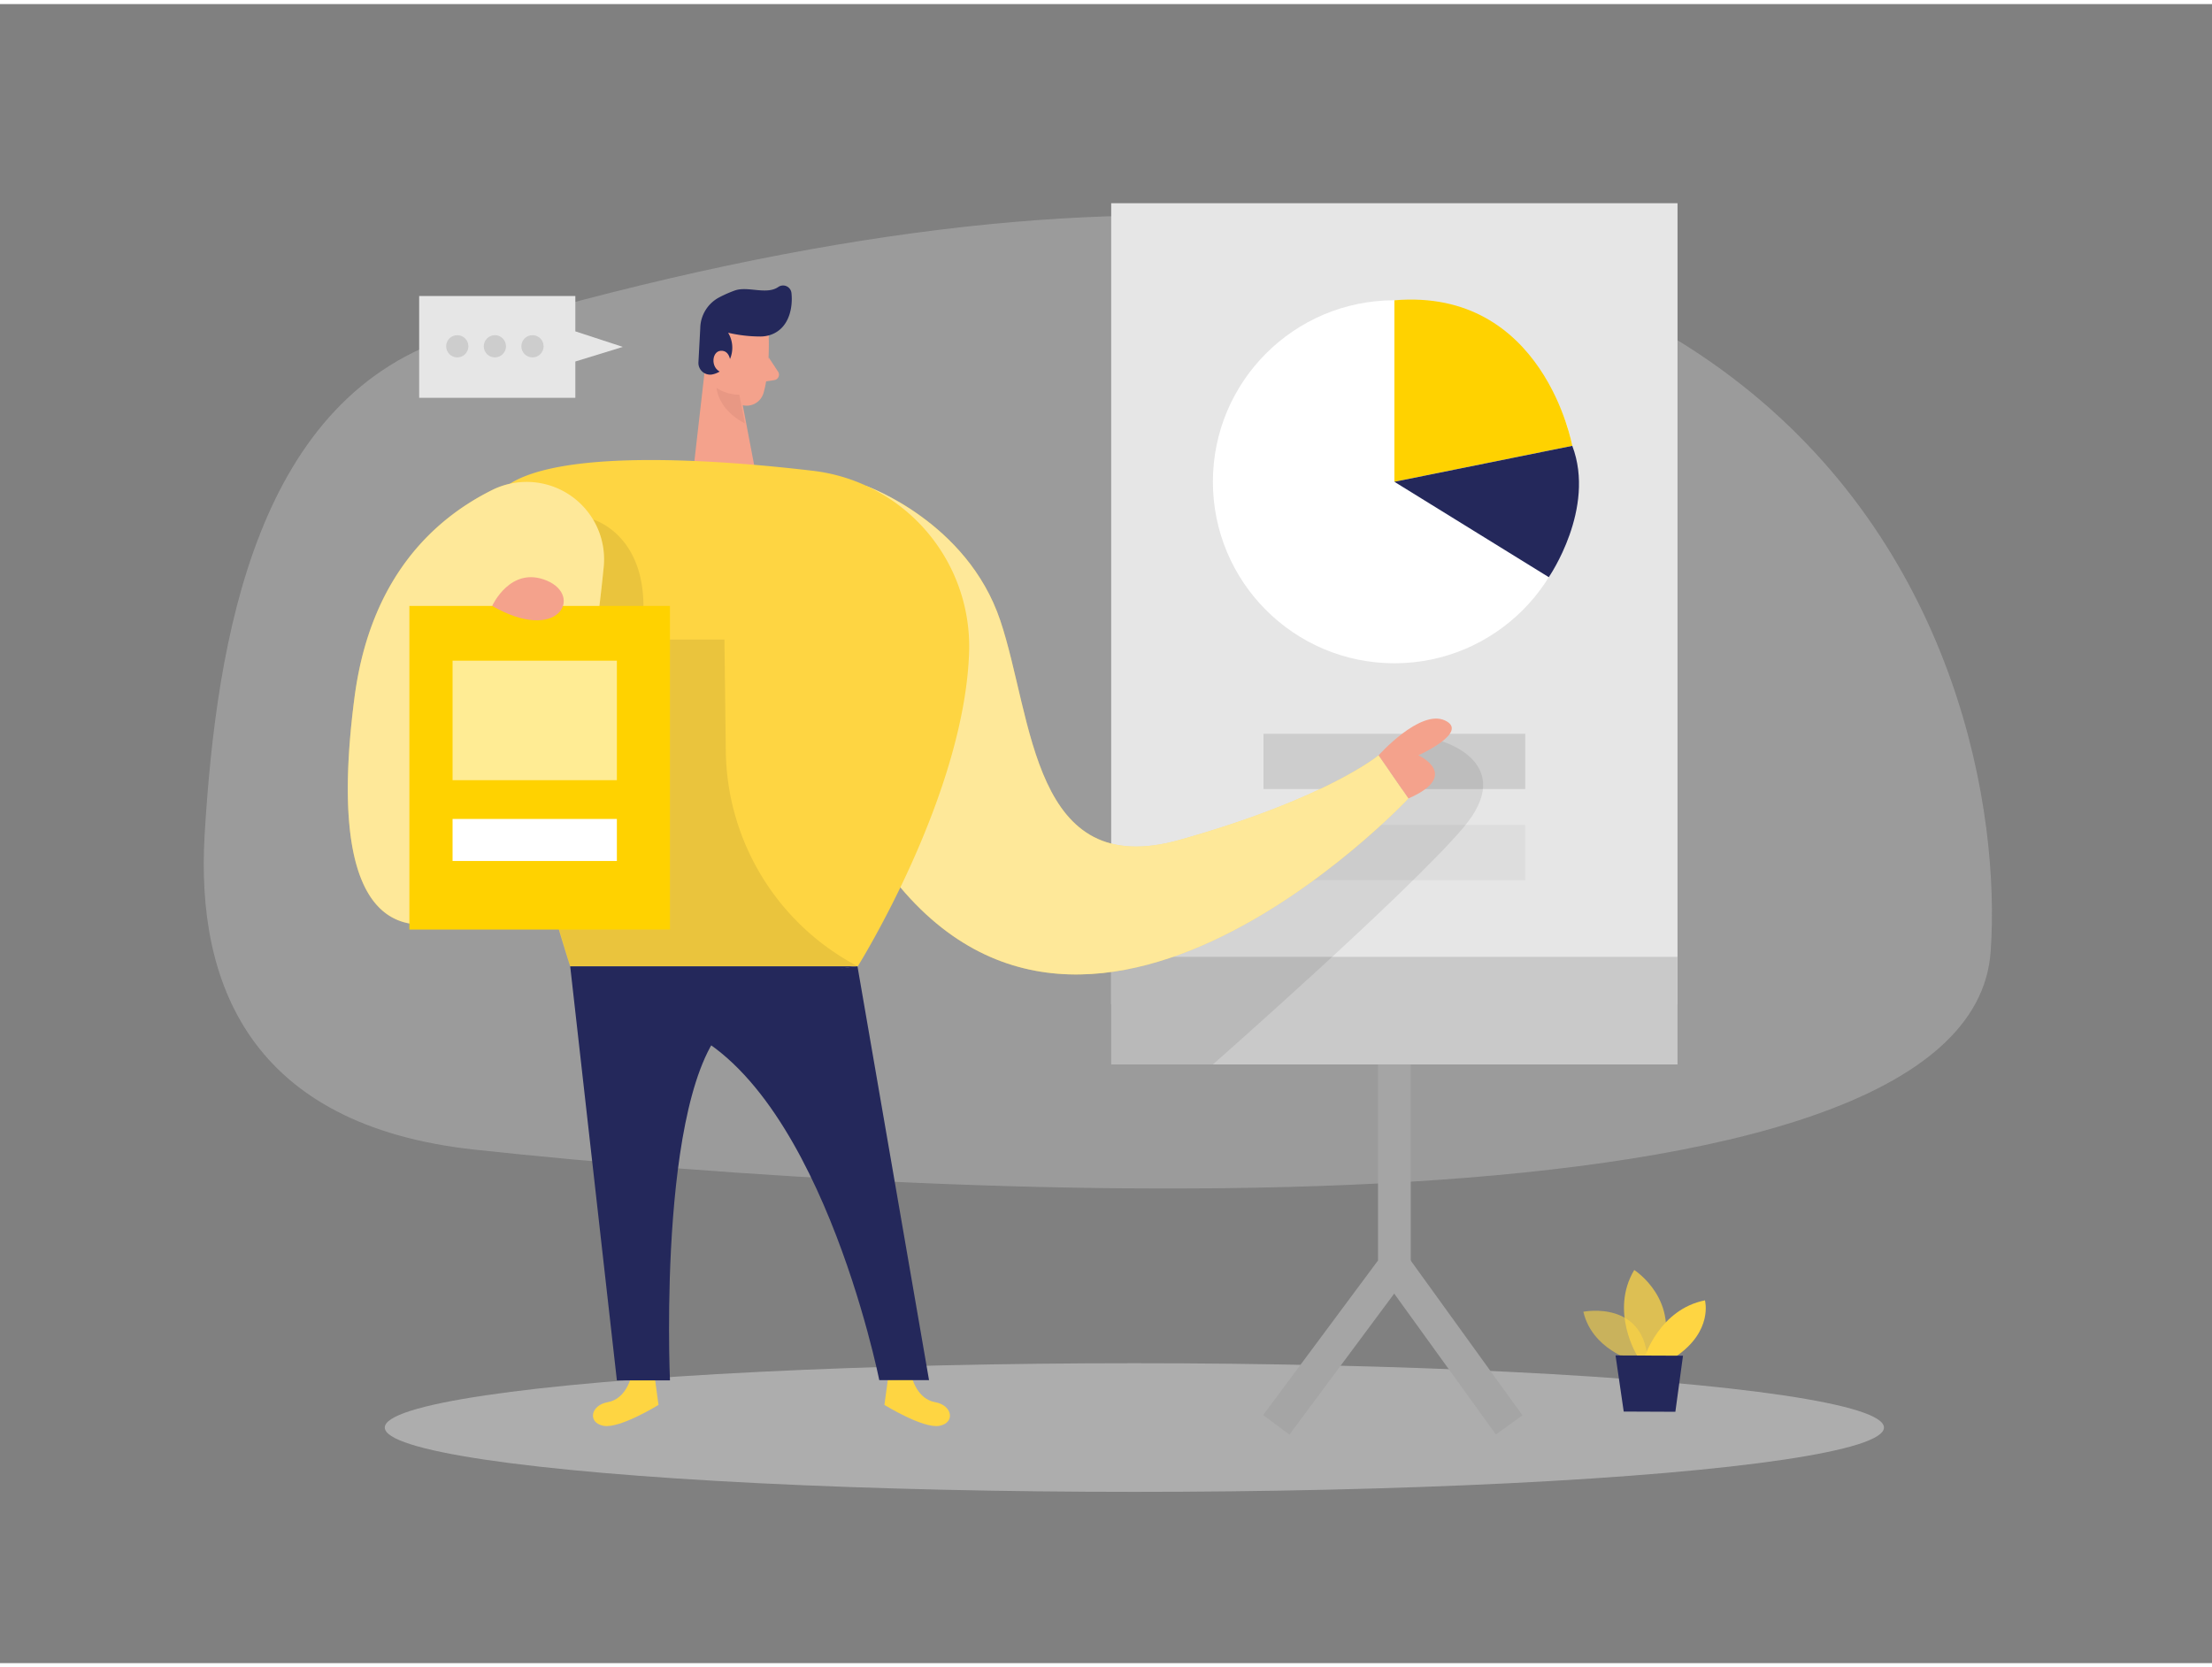 <svg id="Layer_1" data-name="Layer 1" xmlns="http://www.w3.org/2000/svg" viewBox="0 0 400 300" width="406" height="306" class="illustration styles_illustrationTablet__1DWOa"><rect x="0" y="0" width="400" height="300" fill="#808080" stroke="none"/><title>#79_presentation_twocolour</title><path d="M82.69,59.87C46.47,70.73,39.14,114.44,37,150.28c-1.56,26.57,8,52.46,48.85,56.87,88.39,9.54,270.46,17.93,274.13-35.87C363.48,120.72,329-14,82.69,59.87Z" fill="#e6e6e6" opacity="0.27"></path><ellipse cx="205.13" cy="257.4" rx="135.55" ry="11.63" fill="#e6e6e6" opacity="0.45"></ellipse><polygon points="233.17 258.68 228.41 255.15 249.19 227.19 249.19 179.05 255.11 179.05 255.11 229.15 233.17 258.68" fill="#a5a5a5"></polygon><rect x="258.97" y="222.95" width="5.92" height="37.53" transform="translate(-91.93 199.07) rotate(-35.83)" fill="#a5a5a5"></rect><path d="M295.23,245.27s-7.32-2-8.91-8.81c0,0,11.34-2.29,11.66,9.41Z" fill="#fed542" opacity="0.58"></path><path d="M296.13,244.55s-5.11-8.09-.61-15.64c0,0,8.62,5.47,4.79,15.65Z" fill="#fed542" opacity="0.73"></path><path d="M297.45,244.55s2.7-8.53,10.86-10.15c0,0,1.53,5.54-5.28,10.17Z" fill="#fed542"></path><polygon points="292.14 244.36 293.62 254.51 302.96 254.55 304.34 244.41 292.14 244.36" fill="#24285b"></polygon><rect x="200.94" y="36.01" width="102.41" height="144.83" fill="#e6e6e6"></rect><rect x="200.94" y="172.28" width="102.41" height="19.46" fill="#c9c9c9"></rect><circle cx="252.15" cy="86.38" r="32.82" fill="#fff"></circle><path d="M252.15,53.56V86.38l32.17-6.5S279.17,51.28,252.15,53.56Z" fill="#ffd200"></path><path d="M252.15,86.38l27.92,17.25s8.56-12.39,4.25-23.75Z" fill="#24285b"></path><rect x="228.48" y="131.95" width="47.33" height="9.99" fill="#a5a5a5" opacity="0.39"></rect><rect x="228.48" y="148.44" width="47.33" height="9.99" fill="#a5a5a5" opacity="0.13"></rect><path d="M260.78,133.33s13.73,3.92,3.83,15.6-45.28,42.81-45.28,42.81H200.94V167.93Z" opacity="0.08"></path><path d="M156.72,87.17s18.15,6.45,24.15,24.26,5.71,47.22,32.42,39.71,36-15.3,36-15.3l5.4,7.8s-62.11,66.33-98,7.5S156.72,87.17,156.72,87.17Z" fill="#fed542"></path><path d="M156.72,87.17s18.15,6.45,24.15,24.26,5.71,47.22,32.42,39.71,36-15.3,36-15.3l5.4,7.8s-62.11,66.33-98,7.5S156.72,87.17,156.72,87.17Z" fill="#fff" opacity="0.46"></path><path d="M139,59.91s.29,6.31-.94,10.44a3.17,3.17,0,0,1-4,2.12c-2.07-.65-4.69-2.12-5.25-5.48l-1.66-5.59A5.65,5.65,0,0,1,130,55.46C133.63,53.05,139.06,56.07,139,59.91Z" fill="#f4a28c"></path><polygon points="127.67 64.26 125.32 84.8 136.74 85.28 133.86 70.14 127.67 64.26" fill="#f4a28c"></polygon><path d="M137.47,60.11a25.72,25.72,0,0,1-5.8-.68,5.24,5.24,0,0,1-.23,5.76,4.11,4.11,0,0,1-2.75,1.8,2.12,2.12,0,0,1-2.39-2.23l.33-6.16A6.42,6.42,0,0,1,130.12,53a22.14,22.14,0,0,1,2.76-1.21c2.37-.84,5.72.85,7.87-.64a1.52,1.52,0,0,1,2.37,1.1c.27,2.48-.33,6.33-3.72,7.54A5.78,5.78,0,0,1,137.47,60.11Z" fill="#24285b"></path><path d="M132.12,65s0-2.42-1.78-2.31-1.93,3.62.54,4Z" fill="#f4a28c"></path><path d="M139,63.89l1.65,2.5A1,1,0,0,1,140,68l-2.43.36Z" fill="#f4a28c"></path><path d="M133.7,70.63a7.45,7.45,0,0,1-4.12-1.22s.16,3.81,5.11,6.41Z" fill="#ce8172" opacity="0.31"></path><path d="M114,248.63s-.94,3.63-4.09,4.18-3.69,3.73-.77,4.28,9.94-3.78,9.94-3.78l-.62-4.55Z" fill="#fed542"></path><path d="M165,248.63s.95,3.63,4.09,4.18,3.7,3.73.78,4.28-9.94-3.78-9.94-3.78l.62-4.55Z" fill="#fed542"></path><path d="M175.26,116.69a32,32,0,0,0-28.38-32.31c-15.42-1.82-43.35-4-54.09,2C77.6,94.89,103.11,174,103.11,174h52S174.62,142.84,175.26,116.69Z" fill="#fed542"></path><path d="M107.27,93.21s11.7,3.24,8.55,21.7H131l.25,20.2a44.55,44.55,0,0,0,23.64,38.77l.14.08H103.11l-2-6.61Z" opacity="0.08"></path><path d="M109.17,101.78A14,14,0,0,0,89,87.87c-10.75,5.35-22,16-24.86,37.25-5,37.79,5.4,48.23,24.91,37.13C101.82,155,107.07,123,109.17,101.78Z" fill="#fed542"></path><path d="M109.17,101.78A14,14,0,0,0,89,87.87c-10.75,5.35-22,16-24.86,37.25-5,37.79,5.4,48.23,24.91,37.13C101.82,155,107.07,123,109.17,101.78Z" fill="#fff" opacity="0.46"></path><rect x="74.03" y="108.83" width="47.12" height="58.52" fill="#ffd200"></rect><path d="M89,108.83s3.3-7.35,9.9-4.57S101,115.73,89,108.83Z" fill="#f4a28c"></path><rect x="81.84" y="118.73" width="29.71" height="21.61" fill="#fff" opacity="0.58"></rect><rect x="81.84" y="147.35" width="29.71" height="7.6" fill="#fff"></rect><path d="M103.11,174l8.44,74.87h9.6s-2.51-56.57,11.95-65.72,22-9.15,22-9.15Z" fill="#24285b"></path><path d="M155.06,174,168,248.83h-9s-11.1-55.67-37.81-64.37C121.15,184.46,137.06,175.76,155.06,174Z" fill="#24285b"></path><path d="M249.3,135.84s7.5-8.41,12-6.3-4.8,6.3-4.8,6.3,7.81,3.6-1.8,7.8Z" fill="#f4a28c"></path><polygon points="104.04 59.18 104.04 52.79 75.8 52.79 75.8 71.2 104.04 71.2 104.04 64.63 112.63 61.99 104.04 59.18" fill="#e6e6e6"></polygon><circle cx="82.69" cy="61.88" r="2.01" fill="#a5a5a5" opacity="0.39"></circle><circle cx="89.49" cy="61.88" r="2.01" fill="#a5a5a5" opacity="0.39"></circle><circle cx="96.29" cy="61.88" r="2.01" fill="#a5a5a5" opacity="0.39"></circle></svg>